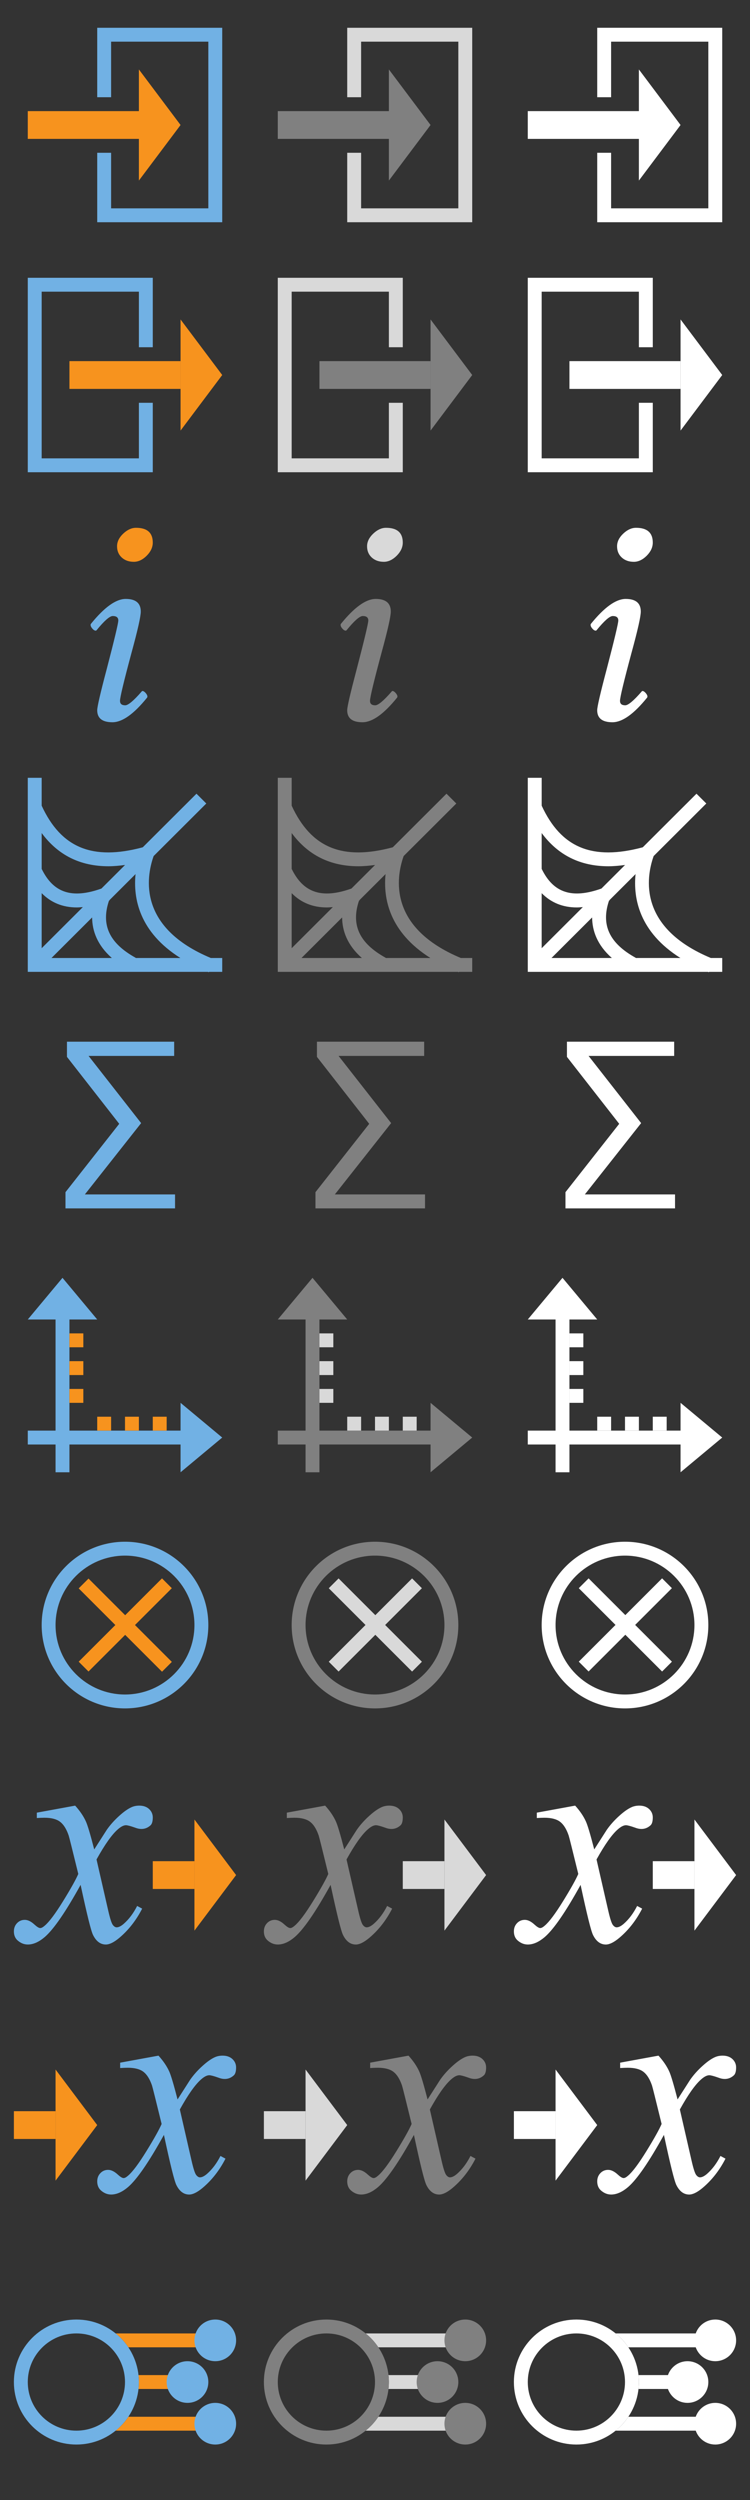 <?xml version="1.0" encoding="utf-8"?>
<!-- Generator: Adobe Illustrator 21.1.0, SVG Export Plug-In . SVG Version: 6.00 Build 0)  -->
<!DOCTYPE svg PUBLIC "-//W3C//DTD SVG 1.1//EN" "http://www.w3.org/Graphics/SVG/1.1/DTD/svg11.dtd">
<svg version="1.1" id="Layer_1" xmlns="http://www.w3.org/2000/svg" xmlns:xlink="http://www.w3.org/1999/xlink" x="0px" y="0px"
	 width="54px" height="180px" viewBox="0 0 54 180" style="enable-background:new 0 0 54 180;" xml:space="preserve">
<rect x="0" y="0" width="54" height="180" fill="#333333" stroke="none"/>
<polygon style="fill:#71B1E4;" points="7,2 7,7 8,7 8,3 15,3 15,15 8,15 8,11 7,11 7,16 16,16 16,2 "/>
<polygon style="fill:#F7931E;" points="13,9 10,5 10,8 2,8 2,10 10,10 10,13 "/>
<g>
	<polygon style="fill:#F7931E;" points="13,23 16,27 13,31 	"/>
	<polygon style="fill:#71B1E4;" points="10,29 10,33 3,33 3,21 10,21 10,25 11,25 11,20 2,20 2,34 11,34 11,29 	"/>
	<rect x="5" y="26" transform="matrix(-1 -1.224647e-16 1.224647e-16 -1 18 54)" style="fill:#F7931E;" width="8" height="2"/>
</g>
<polygon style="fill:#F7931E;" points="14,131 17,135 14,139 "/>
<polygon style="fill:#D9D9D9;" points="32,131 35,135 32,139 "/>
<rect x="11" y="134" transform="matrix(-1 -1.224647e-16 1.224647e-16 -1 25 270)" style="fill:#F7931E;" width="3" height="2"/>
<g>
	<path style="fill:#71B1E4;" d="M10.59,50.227C9.637,51.409,8.805,52,8.096,52c-0.731,0-1.097-0.288-1.097-0.865
		c0-0.251,0.229-1.241,0.687-2.971c0.554-2.128,0.832-3.292,0.832-3.491c0-0.214-0.133-0.321-0.399-0.321
		c-0.222,0-0.61,0.341-1.164,1.02c-0.014,0.022-0.037,0.033-0.066,0.033c-0.075,0-0.154-0.047-0.238-0.144
		c-0.085-0.097-0.128-0.186-0.128-0.267c0-0.036,0.008-0.063,0.022-0.077c0.968-1.197,1.804-1.796,2.505-1.796
		c0.724,0,1.086,0.303,1.086,0.909c0,0.354-0.222,1.341-0.665,2.959c-0.554,2.063-0.831,3.218-0.831,3.47
		c0,0.214,0.125,0.321,0.377,0.321c0.213,0,0.609-0.332,1.186-0.997c0.015-0.022,0.034-0.033,0.056-0.033
		c0.066,0,0.143,0.047,0.228,0.144c0.084,0.097,0.126,0.181,0.126,0.255C10.612,50.186,10.604,50.212,10.59,50.227z"/>
	<path style="fill:#F7931E;" d="M11,39.064c0,0.34-0.146,0.655-0.439,0.948c-0.291,0.291-0.6,0.437-0.925,0.437
		c-0.355,0-0.645-0.103-0.871-0.31c-0.225-0.208-0.337-0.476-0.337-0.809c0-0.324,0.147-0.629,0.443-0.909
		C9.168,38.141,9.474,38,9.792,38C10.598,38,11,38.354,11,39.064z"/>
</g>
<path style="fill:#71B1E4;" d="M16,68.973h-0.821c-5.211-2.178-4.68-5.748-4.117-7.34l3.791-3.783l-0.707-0.705l-3.867,3.858
	C6.656,61.974,4.405,61.048,3,58.008V56H2v12.973v0.998h1h11.969c0.023,0.01,0.042,0.019,0.065,0.029l0.012-0.029H16V68.973z
	 M7.809,62.368c0.381,0,0.784-0.038,1.196-0.093l-1.702,1.698C5.185,64.729,3.843,64.292,3,62.557v-2.58
	C4.181,61.57,5.77,62.368,7.809,62.368z M6.633,66.053c0.006,0.963,0.369,1.991,1.42,2.92H3.707L6.633,66.053z M3,68.268v-3.963
	c0.674,0.682,1.516,1.028,2.525,1.028c0.143,0,0.291-0.012,0.44-0.025L3,68.268z M9.767,68.973l0.006-0.012
	c-1.906-1.052-2.514-2.366-1.925-4.118c0.014-0.006,0.027-0.009,0.042-0.015l-0.008-0.021l1.878-1.875
	c-0.175,1.736,0.256,4.168,3.228,6.041H9.767z"/>
<polygon style="fill:#D9D9D9;" points="25,2 25,7 26,7 26,3 33,3 33,15 26,15 26,11 25,11 25,16 34,16 34,2 "/>
<polygon style="fill:#808080;" points="31,9 28,5 28,8 20,8 20,10 28,10 28,13 "/>
<g>
	<polygon style="fill:#808080;" points="31,23 34,27 31,31 	"/>
	<polygon style="fill:#D9D9D9;" points="28,29 28,33 21,33 21,21 28,21 28,25 29,25 29,20 20,20 20,34 29,34 29,29 	"/>
	<rect x="23" y="26" transform="matrix(-1 -1.224647e-16 1.224647e-16 -1 54 54)" style="fill:#808080;" width="8" height="2"/>
</g>
<g>
	<path style="fill:#808080;" d="M28.59,50.227C27.637,51.409,26.806,52,26.096,52c-0.731,0-1.098-0.288-1.098-0.865
		c0-0.251,0.231-1.241,0.688-2.971c0.555-2.128,0.832-3.292,0.832-3.491c0-0.214-0.134-0.321-0.399-0.321
		c-0.222,0-0.609,0.341-1.164,1.02c-0.015,0.022-0.036,0.033-0.066,0.033c-0.074,0-0.153-0.047-0.237-0.144
		c-0.086-0.097-0.129-0.186-0.129-0.267c0-0.036,0.009-0.063,0.022-0.077c0.968-1.197,1.804-1.796,2.505-1.796
		c0.724,0,1.087,0.303,1.087,0.909c0,0.354-0.222,1.341-0.665,2.959c-0.555,2.063-0.832,3.218-0.832,3.47
		c0,0.214,0.125,0.321,0.377,0.321c0.214,0,0.61-0.332,1.187-0.997c0.014-0.022,0.033-0.033,0.055-0.033
		c0.067,0,0.143,0.047,0.229,0.144c0.084,0.097,0.127,0.181,0.127,0.255C28.612,50.186,28.604,50.212,28.59,50.227z"/>
	<path style="fill:#D9D9D9;" d="M29,39.064c0,0.34-0.146,0.655-0.438,0.948c-0.292,0.291-0.601,0.437-0.925,0.437
		c-0.354,0-0.644-0.103-0.871-0.31c-0.225-0.208-0.337-0.476-0.337-0.809c0-0.324,0.148-0.629,0.443-0.909
		c0.296-0.28,0.601-0.421,0.92-0.421C28.598,38,29,38.354,29,39.064z"/>
</g>
<path style="fill:#808080;" d="M34,68.973h-0.82c-5.212-2.178-4.681-5.748-4.117-7.34l3.791-3.783l-0.707-0.705l-3.867,3.858
	c-3.624,0.971-5.874,0.045-7.279-2.995V56h-1v12.973v0.998h1h11.969c0.023,0.01,0.042,0.019,0.065,0.029l0.012-0.029H34V68.973z
	 M25.809,62.368c0.381,0,0.784-0.038,1.196-0.093l-1.702,1.698c-2.118,0.756-3.46,0.318-4.303-1.417v-2.58
	C22.181,61.57,23.77,62.368,25.809,62.368z M24.633,66.053c0.007,0.963,0.369,1.991,1.421,2.92h-4.347L24.633,66.053z M21,68.268
	v-3.963c0.675,0.682,1.516,1.028,2.525,1.028c0.143,0,0.291-0.012,0.44-0.025L21,68.268z M27.768,68.973l0.006-0.012
	c-1.905-1.052-2.514-2.366-1.925-4.118c0.015-0.006,0.027-0.009,0.042-0.015l-0.009-0.021l1.879-1.875
	c-0.175,1.736,0.256,4.168,3.228,6.041H27.768z"/>
<g>
	<path style="fill:#71B1E4;" d="M4.821,75h7.719v1.023H6.377l3.785,4.838L6.11,85.995h6.493V87H4.715v-1.167l3.869-4.921l-3.763-4.82V75z"/>
</g>
<g>
	<path style="fill:#808080;" d="M22.821,75h7.719v1.023h-6.163l3.785,4.838l-4.053,5.134h6.493V87h-7.888v-1.167l3.869-4.921l-3.763-4.82V75
		z"/>
</g>
<rect x="4" y="93" style="fill:#71B1E4;" width="1" height="13"/>
<rect x="2" y="103" style="fill:#71B1E4;" width="13" height="1"/>
<polygon style="fill:#71B1E4;" points="2,95 4.5,92 7,95 "/>
<polygon style="fill:#71B1E4;" points="13,101 16,103.5 13,106 "/>
<rect x="7" y="102" style="fill:#F7931E;" width="1" height="1"/>
<rect x="9" y="102" style="fill:#F7931E;" width="1" height="1"/>
<rect x="11" y="102" style="fill:#F7931E;" width="1" height="1"/>
<rect x="5" y="96" style="fill:#F7931E;" width="1" height="1"/>
<rect x="5" y="98" style="fill:#F7931E;" width="1" height="1"/>
<rect x="5" y="100" style="fill:#F7931E;" width="1" height="1"/>
<polygon style="fill:#808080;" points="34,103.5 31,101 31,103 23,103 23,95 25,95 22.5,92 20,95 22,95 22,103 20,103 20,104 22,104 22,106 
	23,106 23,104 31,104 31,106 "/>
<rect x="25" y="102" style="fill:#D9D9D9;" width="1" height="1"/>
<rect x="27" y="102" style="fill:#D9D9D9;" width="1" height="1"/>
<rect x="29" y="102" style="fill:#D9D9D9;" width="1" height="1"/>
<rect x="23" y="96" style="fill:#D9D9D9;" width="1" height="1"/>
<rect x="23" y="98" style="fill:#D9D9D9;" width="1" height="1"/>
<rect x="23" y="100" style="fill:#D9D9D9;" width="1" height="1"/>
<polygon style="fill:#FFFFFF;" points="43,2 43,7 44,7 44,3 51,3 51,15 44,15 44,11 43,11 43,16 52,16 52,2 "/>
<polygon style="fill:#FFFFFF;" points="49,9 46,5 46,8 38,8 38,10 46,10 46,13 "/>
<g>
	<polygon style="fill:#FFFFFF;" points="49,23 52,27 49,31 	"/>
	<polygon style="fill:#FFFFFF;" points="46,29 46,33 39,33 39,21 46,21 46,25 47,25 47,20 38,20 38,34 47,34 47,29 	"/>
	<rect x="41" y="26" transform="matrix(-1 -1.224647e-16 1.224647e-16 -1 90 54)" style="fill:#FFFFFF;" width="8" height="2"/>
</g>
<g>
	<path style="fill:#FFFFFF;" d="M46.59,50.227C45.637,51.409,44.806,52,44.096,52c-0.731,0-1.098-0.288-1.098-0.865
		c0-0.251,0.23-1.241,0.688-2.971c0.555-2.128,0.832-3.292,0.832-3.491c0-0.214-0.134-0.321-0.399-0.321
		c-0.222,0-0.609,0.341-1.164,1.02c-0.015,0.022-0.036,0.033-0.066,0.033c-0.074,0-0.153-0.047-0.237-0.144
		c-0.086-0.097-0.129-0.186-0.129-0.267c0-0.036,0.009-0.063,0.022-0.077c0.968-1.197,1.804-1.796,2.505-1.796
		c0.724,0,1.087,0.303,1.087,0.909c0,0.354-0.222,1.341-0.665,2.959c-0.555,2.063-0.832,3.218-0.832,3.47
		c0,0.214,0.125,0.321,0.377,0.321c0.214,0,0.61-0.332,1.187-0.997c0.014-0.022,0.033-0.033,0.055-0.033
		c0.067,0,0.143,0.047,0.229,0.144c0.084,0.097,0.127,0.181,0.127,0.255C46.612,50.186,46.604,50.212,46.59,50.227z"/>
	<path style="fill:#FFFFFF;" d="M47,39.064c0,0.34-0.146,0.655-0.438,0.948c-0.292,0.291-0.601,0.437-0.925,0.437
		c-0.354,0-0.645-0.103-0.871-0.31c-0.225-0.208-0.337-0.476-0.337-0.809c0-0.324,0.147-0.629,0.443-0.909
		c0.296-0.28,0.601-0.421,0.92-0.421C46.598,38,47,38.354,47,39.064z"/>
</g>
<path style="fill:#FFFFFF;" d="M52,68.973h-0.82c-5.212-2.178-4.681-5.748-4.117-7.34l3.791-3.783l-0.707-0.705l-3.867,3.858
	c-3.624,0.971-5.874,0.045-7.279-2.995V56h-1v12.973v0.998h1h11.969c0.023,0.01,0.042,0.019,0.065,0.029l0.012-0.029H52V68.973z
	 M43.809,62.368c0.381,0,0.784-0.038,1.196-0.093l-1.702,1.698c-2.118,0.756-3.46,0.318-4.303-1.417v-2.58
	C40.181,61.57,41.77,62.368,43.809,62.368z M42.633,66.053c0.007,0.963,0.369,1.991,1.421,2.92h-4.347L42.633,66.053z M39,68.268
	v-3.963c0.675,0.682,1.516,1.028,2.525,1.028c0.143,0,0.291-0.012,0.44-0.025L39,68.268z M45.768,68.973l0.006-0.012
	c-1.905-1.052-2.514-2.366-1.925-4.118c0.015-0.006,0.027-0.009,0.042-0.015l-0.009-0.021l1.879-1.875
	c-0.175,1.736,0.256,4.168,3.228,6.041H45.768z"/>
<g>
	<path style="fill:#FFFFFF;" d="M40.821,75h7.719v1.023h-6.163l3.785,4.838l-4.053,5.134h6.493V87h-7.888v-1.167l3.869-4.921l-3.763-4.82V75
		z"/>
</g>
<polygon style="fill:#FFFFFF;" points="52,103.5 49,101 49,103 41,103 41,95 43,95 40.5,92 38,95 40,95 40,103 38,103 38,104 40,104 40,106 
	41,106 41,104 49,104 49,106 "/>
<rect x="43" y="102" style="fill:#FFFFFF;" width="1" height="1"/>
<rect x="45" y="102" style="fill:#FFFFFF;" width="1" height="1"/>
<rect x="47" y="102" style="fill:#FFFFFF;" width="1" height="1"/>
<rect x="41" y="96" style="fill:#FFFFFF;" width="1" height="1"/>
<rect x="41" y="98" style="fill:#FFFFFF;" width="1" height="1"/>
<rect x="41" y="100" style="fill:#FFFFFF;" width="1" height="1"/>
<rect x="8.5" y="112.757" transform="matrix(0.707 0.707 -0.707 0.707 85.374 27.91)" style="fill:#F7931E;" width="1" height="8.485"/>
<rect x="8.5" y="112.757" transform="matrix(-0.707 0.707 -0.707 -0.707 98.101 193.361)" style="fill:#F7931E;" width="1" height="8.485"/>
<path style="fill:#71B1E4;" d="M9,112c2.757,0,5,2.243,5,5s-2.243,5-5,5c-2.757,0-5-2.243-5-5S6.243,112,9,112 M9,111c-3.314,0-6,2.686-6,6
	s2.686,6,6,6c3.314,0,6-2.686,6-6S12.314,111,9,111L9,111z"/>
<g>
	<path style="fill:#71B1E4;" d="M5.411,130c0.338,0.374,0.592,0.746,0.764,1.12c0.124,0.258,0.326,0.936,0.609,2.034l0.909-1.421
		c0.242-0.344,0.534-0.674,0.878-0.984c0.344-0.314,0.648-0.526,0.909-0.641C9.647,130.035,9.828,130,10.029,130
		c0.295,0,0.531,0.083,0.708,0.248c0.174,0.164,0.263,0.366,0.263,0.603c0,0.272-0.052,0.46-0.155,0.56
		c-0.193,0.18-0.413,0.269-0.661,0.269c-0.145,0-0.3-0.032-0.465-0.097c-0.325-0.115-0.54-0.172-0.651-0.172
		c-0.165,0-0.362,0.1-0.589,0.301c-0.428,0.374-0.936,1.095-1.529,2.164l0.847,3.703c0.13,0.567,0.242,0.906,0.331,1.016
		c0.089,0.112,0.18,0.168,0.269,0.168c0.145,0,0.313-0.083,0.506-0.248c0.379-0.331,0.702-0.761,0.971-1.292l0.362,0.194
		c-0.434,0.847-0.986,1.55-1.653,2.11C8.205,139.842,7.883,140,7.622,140c-0.385,0-0.692-0.226-0.919-0.678
		c-0.145-0.28-0.444-1.486-0.899-3.617c-1.074,1.945-1.935,3.197-2.583,3.757C2.8,139.82,2.395,140,2.002,140
		c-0.276,0-0.527-0.105-0.754-0.312C1.083,139.529,1,139.319,1,139.053c0-0.237,0.077-0.434,0.227-0.592
		c0.151-0.158,0.336-0.237,0.558-0.237s0.455,0.115,0.702,0.344c0.18,0.164,0.316,0.247,0.413,0.247c0.083,0,0.189-0.057,0.32-0.172
		c0.323-0.272,0.764-0.861,1.322-1.765c0.558-0.904,0.922-1.558,1.095-1.959c-0.427-1.744-0.657-2.666-0.692-2.766
		c-0.159-0.466-0.366-0.797-0.62-0.99c-0.254-0.194-0.63-0.291-1.126-0.291c-0.158,0-0.341,0.008-0.548,0.021v-0.387L5.411,130z"/>
</g>
<polygon style="fill:#F7931E;" points="4,149 7,153 4,157 "/>
<rect x="1" y="152" transform="matrix(-1 -1.224647e-16 1.224647e-16 -1 5 306)" style="fill:#F7931E;" width="3" height="2"/>
<g>
	<path style="fill:#71B1E4;" d="M11.411,148c0.338,0.374,0.592,0.746,0.764,1.12c0.124,0.258,0.326,0.936,0.609,2.034l0.909-1.421
		c0.242-0.344,0.534-0.674,0.878-0.984c0.344-0.314,0.648-0.526,0.909-0.641c0.165-0.072,0.347-0.108,0.548-0.108
		c0.295,0,0.531,0.083,0.708,0.248c0.174,0.164,0.263,0.366,0.263,0.603c0,0.272-0.052,0.46-0.155,0.56
		c-0.193,0.18-0.413,0.269-0.661,0.269c-0.145,0-0.3-0.032-0.465-0.097c-0.325-0.115-0.54-0.172-0.651-0.172
		c-0.165,0-0.362,0.1-0.589,0.301c-0.428,0.374-0.936,1.095-1.529,2.164l0.847,3.703c0.13,0.567,0.242,0.906,0.331,1.016
		c0.089,0.112,0.18,0.168,0.269,0.168c0.145,0,0.313-0.083,0.506-0.248c0.379-0.331,0.703-0.761,0.971-1.292l0.362,0.194
		c-0.434,0.847-0.986,1.55-1.653,2.11c-0.378,0.315-0.7,0.474-0.961,0.474c-0.385,0-0.692-0.226-0.919-0.678
		c-0.145-0.28-0.444-1.486-0.899-3.617c-1.074,1.945-1.935,3.197-2.583,3.757C8.8,157.82,8.395,158,8.002,158
		c-0.276,0-0.527-0.105-0.754-0.312C7.083,157.529,7,157.319,7,157.053c0-0.237,0.077-0.434,0.227-0.592
		c0.151-0.158,0.336-0.237,0.558-0.237c0.221,0,0.455,0.115,0.702,0.344c0.18,0.164,0.316,0.247,0.413,0.247
		c0.083,0,0.189-0.057,0.32-0.172c0.323-0.272,0.764-0.861,1.322-1.765c0.558-0.904,0.922-1.558,1.095-1.959
		c-0.427-1.744-0.657-2.666-0.692-2.766c-0.159-0.466-0.366-0.797-0.62-0.99c-0.254-0.194-0.63-0.291-1.126-0.291
		c-0.158,0-0.341,0.008-0.548,0.021v-0.387L11.411,148z"/>
</g>
<rect x="29" y="134" transform="matrix(-1 -1.224647e-16 1.224647e-16 -1 61 270)" style="fill:#D9D9D9;" width="3" height="2"/>
<rect x="26.5" y="112.757" transform="matrix(0.707 0.707 -0.707 0.707 90.654 15.186)" style="fill:#D9D9D9;" width="1" height="8.485"/>
<rect x="26.5" y="112.757" transform="matrix(-0.707 0.707 -0.707 -0.707 128.832 180.625)" style="fill:#D9D9D9;" width="1" height="8.485"/>
<path style="fill:#808080;" d="M27,112c2.757,0,5,2.243,5,5s-2.243,5-5,5s-5-2.243-5-5S24.243,112,27,112 M27,111c-3.314,0-6,2.686-6,6
	s2.686,6,6,6s6-2.686,6-6S30.314,111,27,111L27,111z"/>
<g>
	<path style="fill:#808080;" d="M23.411,130c0.338,0.374,0.592,0.746,0.764,1.12c0.124,0.258,0.326,0.936,0.61,2.034l0.909-1.421
		c0.242-0.344,0.534-0.674,0.878-0.984c0.344-0.314,0.648-0.526,0.909-0.641c0.165-0.072,0.347-0.108,0.548-0.108
		c0.295,0,0.531,0.083,0.708,0.248c0.174,0.164,0.263,0.366,0.263,0.603c0,0.272-0.052,0.46-0.155,0.56
		c-0.193,0.18-0.413,0.269-0.661,0.269c-0.145,0-0.3-0.032-0.465-0.097c-0.325-0.115-0.54-0.172-0.651-0.172
		c-0.165,0-0.362,0.1-0.589,0.301c-0.428,0.374-0.936,1.095-1.529,2.164l0.847,3.703c0.13,0.567,0.242,0.906,0.331,1.016
		c0.089,0.112,0.18,0.168,0.269,0.168c0.145,0,0.313-0.083,0.506-0.248c0.379-0.331,0.702-0.761,0.971-1.292l0.361,0.194
		c-0.434,0.847-0.986,1.55-1.653,2.11c-0.378,0.315-0.699,0.474-0.961,0.474c-0.385,0-0.692-0.226-0.919-0.678
		c-0.145-0.28-0.444-1.486-0.899-3.617c-1.074,1.945-1.935,3.197-2.583,3.757C20.801,139.82,20.395,140,20.002,140
		c-0.276,0-0.527-0.105-0.754-0.312c-0.165-0.158-0.248-0.369-0.248-0.635c0-0.237,0.077-0.434,0.227-0.592
		c0.15-0.158,0.337-0.237,0.558-0.237c0.221,0,0.455,0.115,0.702,0.344c0.18,0.164,0.316,0.247,0.413,0.247
		c0.083,0,0.189-0.057,0.32-0.172c0.323-0.272,0.764-0.861,1.322-1.765c0.558-0.904,0.922-1.558,1.095-1.959
		c-0.426-1.744-0.657-2.666-0.692-2.766c-0.159-0.466-0.366-0.797-0.62-0.99c-0.254-0.194-0.63-0.291-1.126-0.291
		c-0.158,0-0.341,0.008-0.547,0.021v-0.387L23.411,130z"/>
</g>
<polygon style="fill:#D9D9D9;" points="22,149 25,153 22,157 "/>
<rect x="19" y="152" transform="matrix(-1 -1.224647e-16 1.224647e-16 -1 41 306)" style="fill:#D9D9D9;" width="3" height="2"/>
<g>
	<path style="fill:#808080;" d="M29.411,148c0.338,0.374,0.592,0.746,0.764,1.12c0.124,0.258,0.326,0.936,0.61,2.034l0.909-1.421
		c0.242-0.344,0.534-0.674,0.878-0.984c0.344-0.314,0.648-0.526,0.909-0.641c0.165-0.072,0.347-0.108,0.548-0.108
		c0.295,0,0.531,0.083,0.708,0.248c0.174,0.164,0.263,0.366,0.263,0.603c0,0.272-0.052,0.46-0.155,0.56
		c-0.193,0.18-0.413,0.269-0.661,0.269c-0.145,0-0.3-0.032-0.465-0.097c-0.325-0.115-0.54-0.172-0.651-0.172
		c-0.165,0-0.362,0.1-0.589,0.301c-0.428,0.374-0.936,1.095-1.529,2.164l0.847,3.703c0.13,0.567,0.242,0.906,0.331,1.016
		c0.088,0.112,0.18,0.168,0.269,0.168c0.145,0,0.313-0.083,0.506-0.248c0.379-0.331,0.702-0.761,0.971-1.292l0.361,0.194
		c-0.434,0.847-0.986,1.55-1.653,2.11c-0.378,0.315-0.699,0.474-0.961,0.474c-0.385,0-0.692-0.226-0.919-0.678
		c-0.145-0.28-0.444-1.486-0.899-3.617c-1.074,1.945-1.935,3.197-2.583,3.757C26.801,157.82,26.395,158,26.002,158
		c-0.276,0-0.527-0.105-0.754-0.312c-0.165-0.158-0.248-0.369-0.248-0.635c0-0.237,0.077-0.434,0.227-0.592
		c0.15-0.158,0.337-0.237,0.558-0.237c0.221,0,0.455,0.115,0.702,0.344c0.18,0.164,0.316,0.247,0.413,0.247
		c0.083,0,0.189-0.057,0.32-0.172c0.323-0.272,0.764-0.861,1.322-1.765c0.558-0.904,0.922-1.558,1.095-1.959
		c-0.426-1.744-0.657-2.666-0.692-2.766c-0.159-0.466-0.366-0.797-0.62-0.99c-0.254-0.194-0.63-0.291-1.126-0.291
		c-0.158,0-0.341,0.008-0.547,0.021v-0.387L29.411,148z"/>
</g>
<polygon style="fill:#FFFFFF;" points="50,131 53,135 50,139 "/>
<rect x="47" y="134" transform="matrix(-1 -1.224647e-16 1.224647e-16 -1 97 270)" style="fill:#FFFFFF;" width="3" height="2"/>
<rect x="44.5" y="112.757" transform="matrix(0.707 0.707 -0.707 0.707 95.928 2.456)" style="fill:#FFFFFF;" width="1" height="8.485"/>
<rect x="44.5" y="112.757" transform="matrix(-0.707 0.707 -0.707 -0.707 159.559 167.895)" style="fill:#FFFFFF;" width="1" height="8.485"/>
<path style="fill:#FFFFFF;" d="M45,112c2.757,0,5,2.243,5,5s-2.243,5-5,5s-5-2.243-5-5S42.243,112,45,112 M45,111c-3.314,0-6,2.686-6,6
	s2.686,6,6,6s6-2.686,6-6S48.314,111,45,111L45,111z"/>
<g>
	<path style="fill:#FFFFFF;" d="M41.411,130c0.338,0.374,0.592,0.746,0.764,1.12c0.124,0.258,0.326,0.936,0.61,2.034l0.909-1.421
		c0.242-0.344,0.534-0.674,0.878-0.984c0.344-0.314,0.648-0.526,0.909-0.641c0.165-0.072,0.347-0.108,0.548-0.108
		c0.295,0,0.531,0.083,0.708,0.248c0.174,0.164,0.263,0.366,0.263,0.603c0,0.272-0.052,0.46-0.155,0.56
		c-0.193,0.18-0.413,0.269-0.661,0.269c-0.145,0-0.3-0.032-0.465-0.097c-0.325-0.115-0.54-0.172-0.651-0.172
		c-0.165,0-0.362,0.1-0.589,0.301c-0.428,0.374-0.936,1.095-1.529,2.164l0.847,3.703c0.13,0.567,0.242,0.906,0.331,1.016
		c0.089,0.112,0.18,0.168,0.269,0.168c0.145,0,0.313-0.083,0.506-0.248c0.379-0.331,0.702-0.761,0.971-1.292l0.361,0.194
		c-0.434,0.847-0.986,1.55-1.653,2.11c-0.378,0.315-0.7,0.474-0.961,0.474c-0.385,0-0.692-0.226-0.919-0.678
		c-0.145-0.28-0.444-1.486-0.899-3.617c-1.074,1.945-1.935,3.197-2.583,3.757C38.8,139.82,38.395,140,38.002,140
		c-0.276,0-0.527-0.105-0.754-0.312c-0.165-0.158-0.248-0.369-0.248-0.635c0-0.237,0.077-0.434,0.227-0.592
		c0.151-0.158,0.337-0.237,0.558-0.237c0.221,0,0.455,0.115,0.702,0.344c0.18,0.164,0.316,0.247,0.413,0.247
		c0.083,0,0.189-0.057,0.32-0.172c0.323-0.272,0.764-0.861,1.322-1.765c0.558-0.904,0.922-1.558,1.095-1.959
		c-0.427-1.744-0.657-2.666-0.692-2.766c-0.159-0.466-0.366-0.797-0.62-0.99c-0.254-0.194-0.63-0.291-1.126-0.291
		c-0.158,0-0.341,0.008-0.548,0.021v-0.387L41.411,130z"/>
</g>
<polygon style="fill:#FFFFFF;" points="40,149 43,153 40,157 "/>
<rect x="37" y="152" transform="matrix(-1 -1.224647e-16 1.224647e-16 -1 77 306)" style="fill:#FFFFFF;" width="3" height="2"/>
<g>
	<path style="fill:#FFFFFF;" d="M47.411,148c0.338,0.374,0.592,0.746,0.764,1.12c0.124,0.258,0.326,0.936,0.61,2.034l0.909-1.421
		c0.242-0.344,0.534-0.674,0.878-0.984c0.344-0.314,0.648-0.526,0.909-0.641c0.165-0.072,0.347-0.108,0.548-0.108
		c0.295,0,0.531,0.083,0.708,0.248c0.174,0.164,0.263,0.366,0.263,0.603c0,0.272-0.052,0.46-0.155,0.56
		c-0.193,0.18-0.413,0.269-0.661,0.269c-0.145,0-0.3-0.032-0.465-0.097c-0.325-0.115-0.54-0.172-0.651-0.172
		c-0.165,0-0.362,0.1-0.589,0.301c-0.428,0.374-0.936,1.095-1.529,2.164l0.847,3.703c0.13,0.567,0.242,0.906,0.331,1.016
		c0.088,0.112,0.18,0.168,0.269,0.168c0.145,0,0.313-0.083,0.506-0.248c0.379-0.331,0.702-0.761,0.971-1.292l0.361,0.194
		c-0.434,0.847-0.986,1.55-1.653,2.11c-0.378,0.315-0.7,0.474-0.961,0.474c-0.385,0-0.692-0.226-0.919-0.678
		c-0.145-0.28-0.444-1.486-0.899-3.617c-1.074,1.945-1.935,3.197-2.583,3.757C44.8,157.82,44.395,158,44.002,158
		c-0.276,0-0.527-0.105-0.754-0.312c-0.165-0.158-0.248-0.369-0.248-0.635c0-0.237,0.077-0.434,0.227-0.592
		c0.151-0.158,0.337-0.237,0.558-0.237c0.221,0,0.455,0.115,0.702,0.344c0.18,0.164,0.316,0.247,0.413,0.247
		c0.083,0,0.189-0.057,0.32-0.172c0.323-0.272,0.764-0.861,1.322-1.765c0.558-0.904,0.922-1.558,1.095-1.959
		c-0.427-1.744-0.657-2.666-0.692-2.766c-0.159-0.466-0.366-0.797-0.62-0.99c-0.254-0.194-0.63-0.291-1.126-0.291
		c-0.158,0-0.341,0.008-0.548,0.021v-0.387L47.411,148z"/>
</g>
<path style="fill:#F7931E;" d="M15,168v1H9.24c-0.25-0.38-0.56-0.72-0.92-1H15z"/>
<path style="fill:#F7931E;" d="M13,171v1H9.97c0.02-0.16,0.03-0.33,0.03-0.5s-0.01-0.34-0.03-0.5H13z"/>
<path style="fill:#F7931E;" d="M15,174v1H8.32c0.36-0.28,0.67-0.62,0.92-1H15z"/>
<circle style="fill:#71B1E4;" cx="15.5" cy="174.5" r="1.5"/>
<circle style="fill:#71B1E4;" cx="13.5" cy="171.5" r="1.5"/>
<circle style="fill:#71B1E4;" cx="15.5" cy="168.5" r="1.5"/>
<g>
	<path style="fill:#71B1E4;" d="M5.5,167c-2.485,0-4.5,2.015-4.5,4.5s2.015,4.5,4.5,4.5s4.5-2.015,4.5-4.5S7.985,167,5.5,167z M5.5,175
		c-1.933,0-3.5-1.567-3.5-3.5s1.567-3.5,3.5-3.5s3.5,1.567,3.5,3.5S7.433,175,5.5,175z"/>
</g>
<path style="fill:#D9D9D9;" d="M33,168v1h-5.76c-0.25-0.38-0.56-0.72-0.92-1H33z"/>
<path style="fill:#D9D9D9;" d="M31,171v1h-3.03c0.02-0.16,0.03-0.33,0.03-0.5s-0.01-0.34-0.03-0.5H31z"/>
<path style="fill:#D9D9D9;" d="M33,174v1h-6.68c0.36-0.28,0.67-0.62,0.92-1H33z"/>
<circle style="fill:#808080;" cx="33.5" cy="174.5" r="1.5"/>
<circle style="fill:#808080;" cx="31.5" cy="171.5" r="1.5"/>
<circle style="fill:#808080;" cx="33.5" cy="168.5" r="1.5"/>
<g>
	<path style="fill:#808080;" d="M23.5,167c-2.485,0-4.5,2.015-4.5,4.5s2.015,4.5,4.5,4.5s4.5-2.015,4.5-4.5S25.985,167,23.5,167z M23.5,175
		c-1.933,0-3.5-1.567-3.5-3.5s1.567-3.5,3.5-3.5s3.5,1.567,3.5,3.5S25.433,175,23.5,175z"/>
</g>
<path style="fill:#FFFFFF;" d="M45.24,169h4.852c0.207,0.581,0.756,1,1.408,1c0.828,0,1.5-0.672,1.5-1.5s-0.672-1.5-1.5-1.5
	c-0.652,0-1.202,0.419-1.408,1H44.32C44.68,168.28,44.99,168.62,45.24,169z"/>
<path style="fill:#FFFFFF;" d="M48.092,172c0.207,0.581,0.756,1,1.408,1c0.828,0,1.5-0.672,1.5-1.5s-0.672-1.5-1.5-1.5
	c-0.652,0-1.202,0.419-1.408,1H45.97c0.02,0.16,0.03,0.33,0.03,0.5s-0.01,0.34-0.03,0.5H48.092z"/>
<path style="fill:#FFFFFF;" d="M51.5,173c-0.652,0-1.202,0.419-1.408,1H45.24c-0.25,0.38-0.56,0.72-0.92,1h5.772
	c0.207,0.581,0.756,1,1.408,1c0.828,0,1.5-0.672,1.5-1.5S52.328,173,51.5,173z"/>
<g>
	<path style="fill:#FFFFFF;" d="M41.5,167c-2.485,0-4.5,2.015-4.5,4.5s2.015,4.5,4.5,4.5s4.5-2.015,4.5-4.5S43.985,167,41.5,167z M41.5,175
		c-1.933,0-3.5-1.567-3.5-3.5s1.567-3.5,3.5-3.5s3.5,1.567,3.5,3.5S43.433,175,41.5,175z"/>
</g>
</svg>
